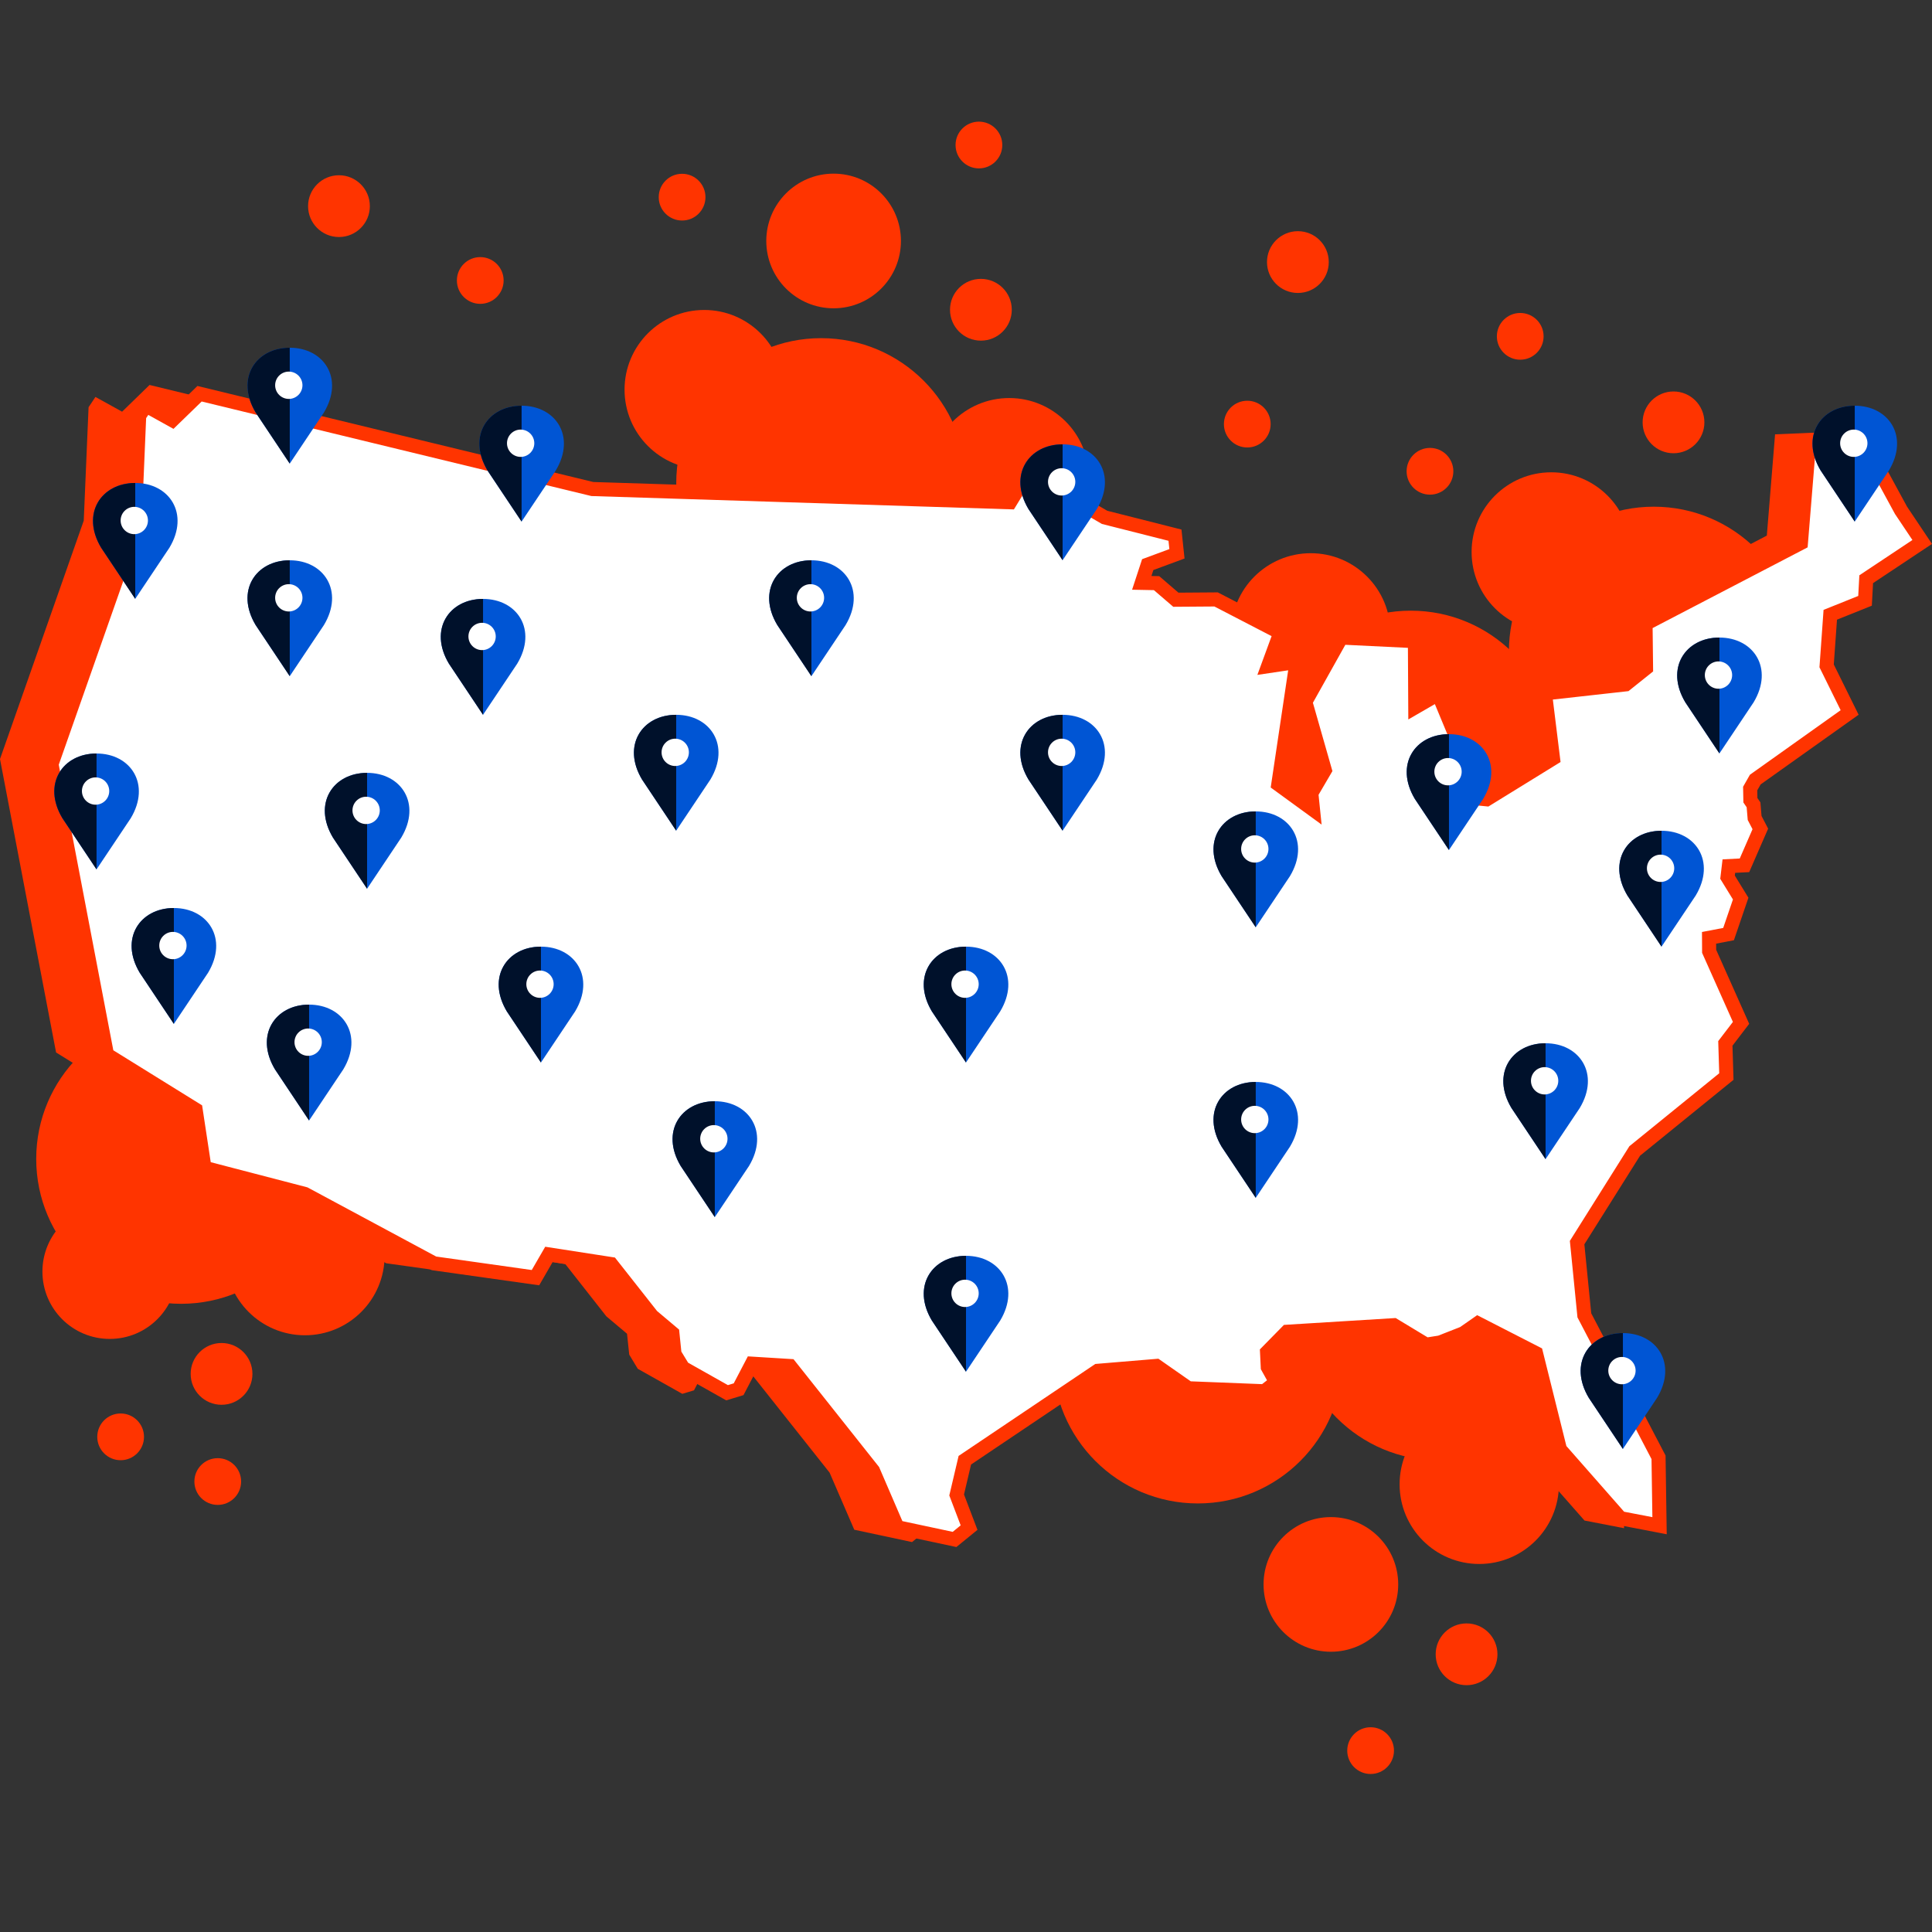 <svg xmlns="http://www.w3.org/2000/svg" width="100" height="100" viewBox="0 0 26.458 26.458"><rect x="0" y="0" width="26.458" height="26.458" fill="#333333" stroke="none"/><circle cx="17.95" cy="8.667" r="1.091" fill="#ff3400"/><circle cx="19.32" cy="10.347" r="1.984" fill="#ff3400"/><circle r="1.984" cy="18.605" cx="16.404" fill="#ff3400"/><circle r="1.091" cy="17.195" cx="4.176" fill="#ff3400"/><circle r="1.984" cy="15.871" cx="2.48" fill="#ff3400"/><circle r="1.091" cy="20.327" cx="20.258" fill="#ff3400"/><circle r="1.984" cy="18.016" cx="19.71" fill="#ff3400"/><circle r="1.984" cy="8.923" cx="22.648" fill="#ff3400"/><circle r="1.091" cy="6.542" cx="13.821" fill="#ff3400"/><circle cx="11.245" cy="6.615" r="1.984" fill="#ff3400"/><path d="M1.213 5.577L1.147 7.13 0 10.395l.768 4.018 1.225.76.123.805 1.388.362 1.786.96 1.404.197.186-.321.86.133.564.718.283.238.03.286.117.194.61.343.16-.048.184-.353.525.032 1.148 1.448.338.782.791.169.2-.164-.172-.451.114-.48 1.838-1.238.812-.067.443.309 1.05.042.163-.127-.116-.207-.01-.207.277-.282 1.478-.091.446.27.193-.032.323-.127.197-.137.806.413.33 1.33.837.951.542.105-.015-.947-1.026-1.963-.099-1.005.796-1.268 1.268-1.03-.014-.458.217-.284-.442-.989-.001-.188.27-.05.168-.492-.181-.295.017-.154.216-.011.22-.503-.079-.152-.015-.181-.044-.064-.003-.162.07-.123 1.305-.929-.317-.644.05-.707.48-.193.017-.3.775-.514-.293-.437-.528-.969-.744.032-.113 1.387-2.15 1.12.008.611-.282.225-1.116.125.112.9-.918.566-.659-.066.291-.664-.301-.726-.318.182-.005-.914-1.019-.05-.498.89.27.944-.186.32.023.226-.48-.35.252-1.693-.393.06.169-.464-.888-.46-.557.004-.266-.23-.205-.003.082-.253.404-.149-.027-.258-.973-.247-.797-.462-.347-.016-.164.27L7.48 6.59 2.048 5.272l-.376.366-.365-.202z" fill="#ff3400"/><path d="M1.906 5.695l-.065 1.537-1.136 3.233.76 3.978 1.214.753.121.797 1.375.358 1.768.95 1.39.196.184-.318.852.132.559.71.28.236.029.284.117.192.603.34.158-.048.183-.35.52.032 1.137 1.433.334.775.783.167.199-.162-.17-.447.112-.476 1.82-1.224.804-.067.438.306 1.04.041.161-.125-.114-.205-.01-.206.274-.279 1.463-.09.442.267.19-.03.321-.126.195-.136.798.409.328 1.317.828.942.536.103-.014-.937-1.016-1.944-.099-.996.789-1.255 1.255-1.019-.014-.454.215-.281-.437-.98-.001-.185.267-.051.166-.486-.18-.293.018-.152.214-.011.217-.498-.078-.15-.015-.18-.043-.063-.003-.16.07-.123 1.292-.919-.315-.638.05-.7.476-.191.016-.296.767-.51-.29-.433-.522-.96-.737.032-.112 1.374-2.128 1.108.007.606-.279.223-1.105.123.11.891-.908.56-.652-.064.288-.658-.299-.72-.315.182-.005-.906-1.008-.049-.493.881.267.935-.185.316.023.224-.475-.346.25-1.676-.39.058.168-.458-.88-.456-.551.004-.264-.227-.203-.004.082-.25.4-.148-.027-.255-.964-.244-.789-.458-.343-.016-.163.267-5.72-.181-5.379-1.305-.373.362-.36-.2z" fill="#fff" stroke="#ff3400" stroke-width=".193"/><g transform="translate(.265 1.852)"><path d="M25.135 3.704c-.466 0-.747.42-.467.887l.467.7.468-.7c.28-.466 0-.887-.468-.887z" fill="#0055d4"/><path d="M25.135 3.704c-.466 0-.747.42-.467.887l.467.7z" fill="#00112b"/><circle r=".187" cy="4.218" cx="25.122" fill="#fff"/></g><g transform="translate(-1.588 5.027)"><path d="M25.135 3.704c-.466 0-.747.42-.467.887l.467.7.468-.7c.28-.466 0-.887-.468-.887z" fill="#0055d4"/><path d="M25.135 3.704c-.466 0-.747.42-.467.887l.467.7z" fill="#00112b"/><circle cx="25.122" cy="4.218" r=".187" fill="#fff"/></g><g transform="translate(-2.381 7.673)"><path d="M25.135 3.704c-.466 0-.747.42-.467.887l.467.7.468-.7c.28-.466 0-.887-.468-.887z" fill="#0055d4"/><path d="M25.135 3.704c-.466 0-.747.42-.467.887l.467.7z" fill="#00112b"/><circle r=".187" cy="4.218" cx="25.122" fill="#fff"/></g><g transform="translate(-5.292 6.35)"><path d="M25.135 3.704c-.466 0-.747.42-.467.887l.467.7.468-.7c.28-.466 0-.887-.468-.887z" fill="#0055d4"/><path d="M25.135 3.704c-.466 0-.747.42-.467.887l.467.7z" fill="#00112b"/><circle cx="25.122" cy="4.218" r=".187" fill="#fff"/></g><g transform="translate(-3.969 10.583)"><path d="M25.135 3.704c-.466 0-.747.42-.467.887l.467.7.468-.7c.28-.466 0-.887-.468-.887z" fill="#0055d4"/><path d="M25.135 3.704c-.466 0-.747.42-.467.887l.467.7z" fill="#00112b"/><circle r=".187" cy="4.218" cx="25.122" fill="#fff"/></g><g transform="translate(-2.91 14.552)"><path d="M25.135 3.704c-.466 0-.747.42-.467.887l.467.7.468-.7c.28-.466 0-.887-.468-.887z" fill="#0055d4"/><path d="M25.135 3.704c-.466 0-.747.42-.467.887l.467.7z" fill="#00112b"/><circle cx="25.122" cy="4.218" r=".187" fill="#fff"/></g><g transform="translate(-7.938 11.113)"><path d="M25.135 3.704c-.466 0-.747.42-.467.887l.467.7.468-.7c.28-.466 0-.887-.468-.887z" fill="#0055d4"/><path d="M25.135 3.704c-.466 0-.747.42-.467.887l.467.7z" fill="#00112b"/><circle cx="25.122" cy="4.218" r=".187" fill="#fff"/></g><g transform="translate(-11.906 13.494)"><path d="M25.135 3.704c-.466 0-.747.42-.467.887l.467.7.468-.7c.28-.466 0-.887-.468-.887z" fill="#0055d4"/><path d="M25.135 3.704c-.466 0-.747.42-.467.887l.467.7z" fill="#00112b"/><circle r=".187" cy="4.218" cx="25.122" fill="#fff"/></g><g transform="translate(-11.906 9.26)"><path d="M25.135 3.704c-.466 0-.747.42-.467.887l.467.7.468-.7c.28-.466 0-.887-.468-.887z" fill="#0055d4"/><path d="M25.135 3.704c-.466 0-.747.42-.467.887l.467.7z" fill="#00112b"/><circle cx="25.122" cy="4.218" r=".187" fill="#fff"/></g><g transform="translate(-10.583 6.085)"><path d="M25.135 3.704c-.466 0-.747.42-.467.887l.467.7.468-.7c.28-.466 0-.887-.468-.887z" fill="#0055d4"/><path d="M25.135 3.704c-.466 0-.747.42-.467.887l.467.7z" fill="#00112b"/><circle r=".187" cy="4.218" cx="25.122" fill="#fff"/></g><g transform="translate(-14.023 3.969)"><path d="M25.135 3.704c-.466 0-.747.42-.467.887l.467.7.468-.7c.28-.466 0-.887-.468-.887z" fill="#0055d4"/><path d="M25.135 3.704c-.466 0-.747.42-.467.887l.467.7z" fill="#00112b"/><circle cx="25.122" cy="4.218" r=".187" fill="#fff"/></g><g transform="translate(-7.938 7.408)"><path d="M25.135 3.704c-.466 0-.747.42-.467.887l.467.7.468-.7c.28-.466 0-.887-.468-.887z" fill="#0055d4"/><path d="M25.135 3.704c-.466 0-.747.42-.467.887l.467.7z" fill="#00112b"/><circle r=".187" cy="4.218" cx="25.122" fill="#fff"/></g><g transform="translate(-17.992 1.852)"><path d="M25.135 3.704c-.466 0-.747.42-.467.887l.467.7.468-.7c.28-.466 0-.887-.468-.887z" fill="#0055d4"/><path d="M25.135 3.704c-.466 0-.747.42-.467.887l.467.7z" fill="#00112b"/><circle r=".187" cy="4.218" cx="25.122" fill="#fff"/></g><g transform="translate(-21.167 1.058)"><path d="M25.135 3.704c-.466 0-.747.42-.467.887l.467.7.468-.7c.28-.466 0-.887-.468-.887z" fill="#0055d4"/><path d="M25.135 3.704c-.466 0-.747.42-.467.887l.467.7z" fill="#00112b"/><circle cx="25.122" cy="4.218" r=".187" fill="#fff"/></g><g transform="translate(-23.283 2.91)"><path d="M25.135 3.704c-.466 0-.747.42-.467.887l.467.7.468-.7c.28-.466 0-.887-.468-.887z" fill="#0055d4"/><path d="M25.135 3.704c-.466 0-.747.42-.467.887l.467.7z" fill="#00112b"/><circle r=".187" cy="4.218" cx="25.122" fill="#fff"/></g><g transform="translate(-21.167 3.969)"><path d="M25.135 3.704c-.466 0-.747.42-.467.887l.467.7.468-.7c.28-.466 0-.887-.468-.887z" fill="#0055d4"/><path d="M25.135 3.704c-.466 0-.747.42-.467.887l.467.7z" fill="#00112b"/><circle cx="25.122" cy="4.218" r=".187" fill="#fff"/></g><g transform="translate(-18.52 4.498)"><path d="M25.135 3.704c-.466 0-.747.42-.467.887l.467.7.468-.7c.28-.466 0-.887-.468-.887z" fill="#0055d4"/><path d="M25.135 3.704c-.466 0-.747.42-.467.887l.467.7z" fill="#00112b"/><circle r=".187" cy="4.218" cx="25.122" fill="#fff"/></g><g transform="translate(-15.875 6.085)"><path d="M25.135 3.704c-.466 0-.747.42-.467.887l.467.7.468-.7c.28-.466 0-.887-.468-.887z" fill="#0055d4"/><path d="M25.135 3.704c-.466 0-.747.42-.467.887l.467.7z" fill="#00112b"/><circle cx="25.122" cy="4.218" r=".187" fill="#fff"/></g><g transform="translate(-20.108 6.88)"><path d="M25.135 3.704c-.466 0-.747.42-.467.887l.467.7.468-.7c.28-.466 0-.887-.468-.887z" fill="#0055d4"/><path d="M25.135 3.704c-.466 0-.747.42-.467.887l.467.7z" fill="#00112b"/><circle cx="25.122" cy="4.218" r=".187" fill="#fff"/></g><g transform="translate(-23.813 6.615)"><path d="M25.135 3.704c-.466 0-.747.42-.467.887l.467.7.468-.7c.28-.466 0-.887-.468-.887z" fill="#0055d4"/><path d="M25.135 3.704c-.466 0-.747.42-.467.887l.467.7z" fill="#00112b"/><circle r=".187" cy="4.218" cx="25.122" fill="#fff"/></g><g transform="translate(-22.754 8.731)"><path d="M25.135 3.704c-.466 0-.747.42-.467.887l.467.7.468-.7c.28-.466 0-.887-.468-.887z" fill="#0055d4"/><path d="M25.135 3.704c-.466 0-.747.42-.467.887l.467.7z" fill="#00112b"/><circle cx="25.122" cy="4.218" r=".187" fill="#fff"/></g><g transform="translate(-20.902 10.054)"><path d="M25.135 3.704c-.466 0-.747.42-.467.887l.467.7.468-.7c.28-.466 0-.887-.468-.887z" fill="#0055d4"/><path d="M25.135 3.704c-.466 0-.747.42-.467.887l.467.7z" fill="#00112b"/><circle r=".187" cy="4.218" cx="25.122" fill="#fff"/></g><g transform="translate(-17.727 9.26)"><path d="M25.135 3.704c-.466 0-.747.42-.467.887l.467.7.468-.7c.28-.466 0-.887-.468-.887z" fill="#0055d4"/><path d="M25.135 3.704c-.466 0-.747.42-.467.887l.467.7z" fill="#00112b"/><circle cx="25.122" cy="4.218" r=".187" fill="#fff"/></g><g transform="translate(-15.346 11.377)"><path d="M25.135 3.704c-.466 0-.747.42-.467.887l.467.7.468-.7c.28-.466 0-.887-.468-.887z" fill="#0055d4"/><path d="M25.135 3.704c-.466 0-.747.42-.467.887l.467.7z" fill="#00112b"/><circle r=".187" cy="4.218" cx="25.122" fill="#fff"/></g><g transform="translate(-10.583 2.381)"><path d="M25.135 3.704c-.466 0-.747.42-.467.887l.467.7.468-.7c.28-.466 0-.887-.468-.887z" fill="#0055d4"/><path d="M25.135 3.704c-.466 0-.747.42-.467.887l.467.7z" fill="#00112b"/><circle r=".187" cy="4.218" cx="25.122" fill="#fff"/></g><circle cx="9.644" cy="5.336" r="1.091" fill="#ff3400"/><circle r=".423" cy="4.242" cx="13.433" fill="#ff3400"/><circle cx="9.341" cy="2.7" r=".32" fill="#ff3400"/><circle cx="11.416" cy="3.3" r=".922" fill="#ff3400"/><circle r=".32" cy="1.986" cx="13.406" fill="#ff3400"/><circle cx="21.244" cy="7.559" r="1.091" fill="#ff3400"/><circle cx="22.918" cy="5.784" r=".423" fill="#ff3400"/><circle cx="20.819" cy="4.606" r=".32" fill="#ff3400"/><circle r=".32" cy="6.454" cx="19.583" fill="#ff3400"/><circle r=".922" cy="21.698" cx="18.226" fill="#ff3400"/><circle cx="20.084" cy="22.655" r=".423" fill="#ff3400"/><circle r=".32" cy="23.974" cx="18.77" fill="#ff3400"/><circle r=".922" cy="17.414" cx="1.503" fill="#ff3400"/><circle r=".32" cy="19.677" cx="1.652" fill="#ff3400"/><circle cx="2.982" cy="20.289" r=".32" fill="#ff3400"/><circle cx="3.034" cy="18.815" r=".423" fill="#ff3400"/><circle cx="17.081" cy="5.808" r=".32" fill="#ff3400"/><circle cx="17.774" cy="3.589" r=".423" fill="#ff3400"/><circle r=".32" cy="3.841" cx="6.577" fill="#ff3400"/><circle cx="4.642" cy="2.823" r=".423" fill="#ff3400"/></svg>